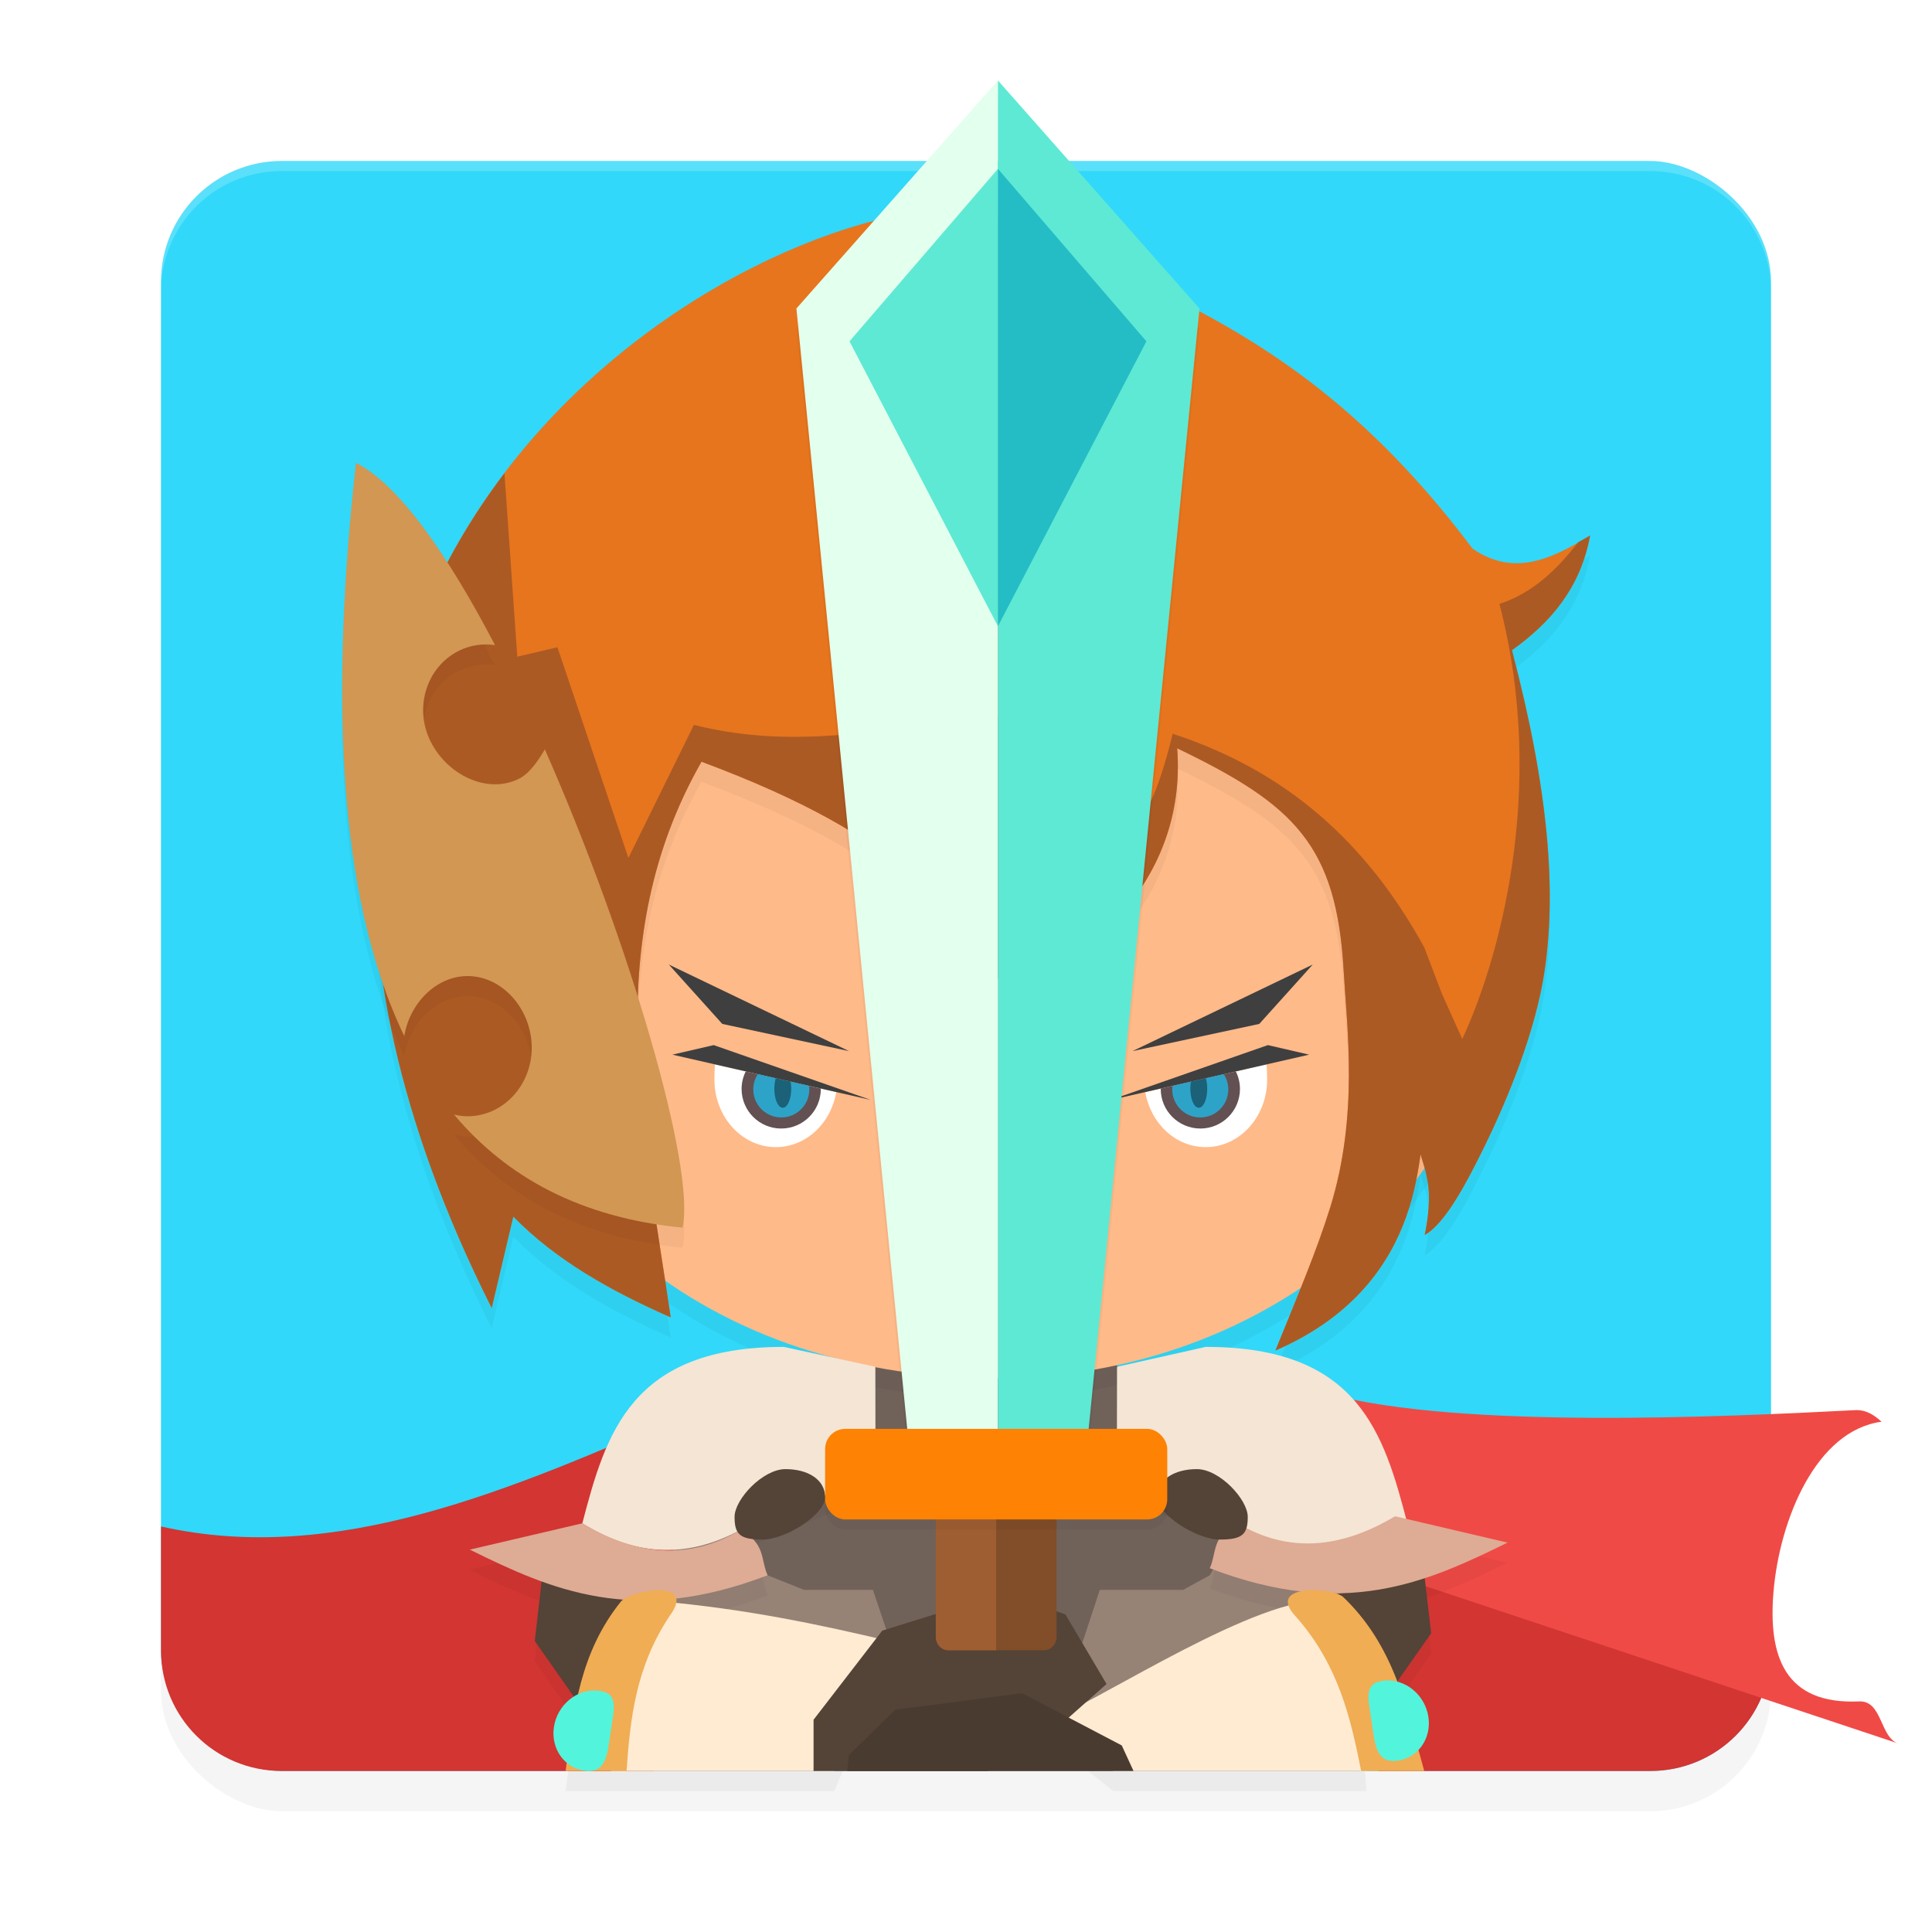 <?xml version="1.0" encoding="UTF-8" standalone="no"?>
<svg
   width="192"
   height="192"
   version="1"
   id="svg28"
   sodipodi:docname="games_click_chronicles_2.svg"
   inkscape:version="1.1.1 (1:1.1+202109281949+c3084ef5ed)"
   xmlns:inkscape="http://www.inkscape.org/namespaces/inkscape"
   xmlns:sodipodi="http://sodipodi.sourceforge.net/DTD/sodipodi-0.dtd"
   xmlns="http://www.w3.org/2000/svg"
   xmlns:svg="http://www.w3.org/2000/svg"
   xmlns:rdf="http://www.w3.org/1999/02/22-rdf-syntax-ns#"
   xmlns:cc="http://creativecommons.org/ns#"
   xmlns:dc="http://purl.org/dc/elements/1.1/">
  <defs
     id="defs32">
    <filter
       inkscape:collect="always"
       style="color-interpolation-filters:sRGB"
       id="filter6495"
       x="-0.048"
       y="-0.048"
       width="1.096"
       height="1.096">
      <feGaussianBlur
         inkscape:collect="always"
         stdDeviation="3.2"
         id="feGaussianBlur6497" />
    </filter>
    <filter
       inkscape:collect="always"
       style="color-interpolation-filters:sRGB"
       id="filter143616"
       x="-0.068"
       y="-0.258"
       width="1.137"
       height="1.516">
      <feGaussianBlur
         inkscape:collect="always"
         stdDeviation="0.968"
         id="feGaussianBlur143618" />
    </filter>
    <filter
       inkscape:collect="always"
       style="color-interpolation-filters:sRGB"
       id="filter143677"
       x="-0.07"
       y="-0.081"
       width="1.14"
       height="1.161">
      <feGaussianBlur
         inkscape:collect="always"
         stdDeviation="2.927"
         id="feGaussianBlur143679" />
    </filter>
    <filter
       inkscape:collect="always"
       style="color-interpolation-filters:sRGB"
       id="filter143799"
       x="-0.073"
       y="-0.077"
       width="1.145"
       height="1.155">
      <feGaussianBlur
         inkscape:collect="always"
         stdDeviation="3.663"
         id="feGaussianBlur143801" />
    </filter>
    <filter
       inkscape:collect="always"
       style="color-interpolation-filters:sRGB"
       id="filter143858"
       x="-0.034"
       y="-0.083"
       width="1.068"
       height="1.165">
      <feGaussianBlur
         inkscape:collect="always"
         stdDeviation="1.453"
         id="feGaussianBlur143860" />
    </filter>
    <filter
       inkscape:collect="always"
       style="color-interpolation-filters:sRGB"
       id="filter143903"
       x="-0.238"
       y="-0.07"
       width="1.476"
       height="1.14">
      <feGaussianBlur
         inkscape:collect="always"
         stdDeviation="3.975"
         id="feGaussianBlur143905" />
    </filter>
    <filter
       inkscape:collect="always"
       style="color-interpolation-filters:sRGB"
       id="filter143945"
       x="-0.175"
       y="-0.078"
       width="1.349"
       height="1.156">
      <feGaussianBlur
         inkscape:collect="always"
         stdDeviation="2.475"
         id="feGaussianBlur143947" />
    </filter>
  </defs>
  <sodipodi:namedview
     pagecolor="#ffffff"
     bordercolor="#666666"
     borderopacity="1"
     objecttolerance="10"
     gridtolerance="10"
     guidetolerance="10"
     inkscape:pageopacity="0"
     inkscape:pageshadow="2"
     inkscape:window-width="1920"
     inkscape:window-height="1022"
     id="namedview30"
     showgrid="false"
     inkscape:zoom="1"
     inkscape:cx="62"
     inkscape:cy="72"
     inkscape:window-x="0"
     inkscape:window-y="34"
     inkscape:window-maximized="1"
     inkscape:current-layer="svg28"
     inkscape:pagecheckerboard="0"
     inkscape:snap-global="false"
     showguides="true"
     inkscape:snap-bbox="true"
     inkscape:snap-bbox-midpoints="true">
    <inkscape:grid
       type="xygrid"
       id="grid841" />
  </sodipodi:namedview>
  <rect
     id="rect6457"
     transform="matrix(0,-1,-1,0,0,0)"
     ry="12"
     rx="12"
     y="-176"
     x="-180"
     height="160"
     width="160"
     style="opacity:0.2;fill:#000000;fill-opacity:1;stroke-width:4;filter:url(#filter6495)" />
  <rect
     id="rect2"
     transform="matrix(0,-1,-1,0,0,0)"
     ry="12"
     rx="12"
     y="-176"
     x="-176"
     height="160"
     width="160"
     style="fill:#31d8f9;fill-opacity:1;stroke-width:4" />
  <rect
     style="opacity:1;fill:#978276;fill-opacity:1;stroke-width:8;stroke-linejoin:round"
     id="rect130915"
     width="76.373"
     height="29.826"
     x="58.769"
     y="146.174" />
  <path
     id="rect6416"
     style="opacity:0.2;fill:#ffffff;fill-opacity:1;stroke-width:4"
     d="m 28,16 c -6.648,0 -12,5.352 -12,12 v 1 c 0,-6.648 5.352,-12 12,-12 h 136 c 6.648,0 12,5.352 12,12 v -1 c 0,-6.648 -5.352,-12 -12,-12 z" />
  <path
     id="rect13779"
     style="fill:#706259;fill-opacity:1;stroke-width:2.621;stroke-linejoin:round"
     d="m 73.658,151.757 7.645,-3.028 5.551,-14.315 22.739,-0.549 13.564,17.674 -2.931,5.011 -2.651,1.45 h -8.278 l -1.925,5.842 -18.901,-0.729 -1.724,-5.113 h -6.84 l -3.623,-1.45 z"
     sodipodi:nodetypes="cccccccccccccc" />
  <path
     id="rect14963"
     style="fill:#d23532;fill-opacity:1;stroke-width:2.621;stroke-linejoin:round"
     d="M 134.633 155.961 L 136.975 176 L 164 176 C 170.648 176 176 170.648 176 164 L 176 161.096 L 134.633 155.961 z " />
  <path
     id="rect15257"
     style="fill:#f04a46;fill-opacity:1;stroke-width:2.621;stroke-linejoin:round"
     d="m 131.931,138.508 c 13.215,3.546 39.556,2.296 52.426,1.63 1.24,-0.064 2.103,0.679 2.629,1.152 -6.502,0.862 -10.132,9.719 -10.737,16.902 -0.536,6.367 1.081,11.228 8.511,10.893 2.355,-0.106 2.05,3.72 3.993,4.215 l -57.624,-19.171 z"
     sodipodi:nodetypes="cscssccc" />
  <path
     id="rect14665"
     style="fill:#d23532;fill-opacity:1;stroke-width:2.621;stroke-linejoin:round"
     d="M 68.137 140.506 C 50.794 148.022 33.453 155.634 16 151.699 L 16 164 C 16 170.648 21.352 176 28 176 L 64.939 176 L 68.137 140.506 z " />
  <path
     id="path143803"
     style="opacity:0.2;fill:#000000;fill-opacity:1;stroke-width:2.621;stroke-linejoin:round;filter:url(#filter143858)"
     d="m 77.906,135.854 c -15.175,-0.01 -17.692,8.55 -20.037,17.531 L 46.689,156 c 2.326,1.146 4.666,2.269 7.139,3.164 l -0.684,5.918 4.162,5.922 c -0.483,2.268 -0.775,4.606 -1.098,6.996 h 4.516 1.543 20.633 l 5.568,-12.887 c -6.523,-1.546 -13.241,-2.997 -21.268,-3.82 0.03,-0.162 0.031,-0.306 0.002,-0.434 2.76,-0.313 5.759,-1.039 9.078,-2.311 -0.694,-1.528 -0.183,-3.23 -2.74,-4.486 -3.164,1.899 -6.433,2.426 -9.795,1.723 3.13,0.596 6.384,0.118 9.795,-1.723 l 10.398,-4.262 3.07,-0.713 -0.02,-11.258 z m 41.918,0 -8.814,1.977 -0.019,11.258 2.801,0.713 8.967,3.676 c -2.311,1.244 -1.859,2.89 -2.533,4.373 4.913,1.882 9.128,2.568 12.896,2.488 l -1.555,0.51 5.59,10.678 5.066,-7.209 -0.631,-5.477 c 2.879,-0.944 5.561,-2.226 8.225,-3.539 l -10.072,-2.357 c -2.315,-8.818 -4.994,-17.1 -19.92,-17.09 z m -58.037,25.102 c 0.048,0.004 0.096,0.008 0.145,0.012 -0.012,0.008 -0.024,0.015 -0.035,0.023 z m 68.549,0.156 c -7.588,0.75 -22.937,11.037 -26.135,11.746 L 110.637,178 h 25.145 c -0.153,-5.891 -2.98,-12.139 -5.445,-16.889 z m -26.135,11.746 -0.543,-0.434 c -0.17,0.43 0.044,0.544 0.543,0.434 z" />
  <path
     id="rect12500"
     style="fill:#ffebd2;fill-opacity:1;stroke-width:2.621;stroke-linejoin:round"
     d="M 65.603,159.138 C 63.138,163.888 60.87,170.11 60.725,176 h 22.175 l 5.569,-12.887 c -6.951,-1.647 -14.125,-3.187 -22.866,-3.975 z" />
  <path
     id="path143620"
     style="opacity:0.2;fill:#000000;fill-opacity:1;stroke-width:2.76;stroke-linejoin:round;filter:url(#filter143677)"
     d="m 148.907,95.382 c 0,24.072 -22.413,43.586 -50.06,43.586 -29.608,0 -51.449,-19.514 -50.06,-43.586 1.386,-24.032 22.413,-43.586 50.06,-43.586 27.648,0 50.06,19.514 50.06,43.586 z"
     sodipodi:nodetypes="sssss" />
  <path
     id="path945"
     style="fill:#ffba89;fill-opacity:1;stroke-width:2.76;stroke-linejoin:round"
     d="m 148.907,93.381 c 0,24.072 -22.413,43.586 -50.06,43.586 -29.608,0 -51.449,-19.514 -50.06,-43.586 1.386,-24.032 22.413,-43.586 50.06,-43.586 27.648,0 50.06,19.514 50.06,43.586 z"
     sodipodi:nodetypes="sssss" />
  <path
     id="path143761"
     style="opacity:0.2;fill:#000000;fill-opacity:1;stroke-width:2.621;stroke-linejoin:round;filter:url(#filter143799)"
     d="m 97.285,22.689 c 16.732,8.266 32.45,11.728 49.056,33.836 4.189,2.876 7.952,0.953 11.685,-1.305 -0.954,5.204 -3.935,8.666 -7.768,11.395 3.716,14.185 4.395,23.976 3.248,31.822 -0.844,5.775 -3.477,12.417 -6.11,17.757 -1.651,3.347 -3.784,7.426 -5.814,8.537 0,0 0.539,-2.291 0.408,-4.357 -0.123,-1.948 -0.919,-3.677 -0.799,-3.723 -0.227,1.5 -0.55,3.773 -1.463,6.32 -1.606,4.479 -5.036,9.801 -12.978,13.244 2.131,-5.257 4.138,-9.991 5.46,-14.269 2.828,-9.153 1.643,-17.793 1.324,-23.431 C 132.824,85.956 128.628,81.969 116.988,76.366 118.054,90.157 106.591,99.347 98.811,99.3 94.224,92.332 90.398,85.4 69.716,77.701 59.558,95.511 63.917,114.199 66.654,132.919 60.73,130.312 55.251,127.246 51.011,122.899 l -2.146,9.089 C 11.16,57.017 74.545,21.141 97.285,22.689 Z"
     sodipodi:nodetypes="ccccsssscscssccccccc" />
  <path
     id="rect1291"
     style="fill:#e7751e;fill-opacity:1;stroke-width:2.621;stroke-linejoin:round"
     d="m 97.285,20.688 c 16.732,8.266 32.45,11.728 49.056,33.836 4.189,2.876 7.952,0.953 11.685,-1.305 -0.954,5.204 -3.935,8.666 -7.768,11.395 3.716,14.185 4.395,23.976 3.248,31.822 -0.844,5.775 -3.477,12.417 -6.11,17.757 -1.651,3.347 -3.784,7.426 -5.814,8.537 0,0 0.539,-2.291 0.408,-4.357 -0.123,-1.948 -0.919,-3.677 -0.799,-3.723 -0.227,1.5 -0.55,3.773 -1.463,6.32 -1.606,4.479 -5.036,9.801 -12.978,13.244 2.131,-5.257 4.138,-9.991 5.46,-14.269 2.828,-9.153 1.643,-17.793 1.324,-23.431 C 132.824,83.955 128.628,79.968 116.988,74.365 118.054,88.157 106.591,97.346 98.811,97.299 94.224,90.332 90.398,83.4 69.716,75.7 59.558,93.511 63.917,112.198 66.654,130.918 60.73,128.311 55.251,125.246 51.011,120.898 l -2.146,9.089 C 11.16,55.016 74.545,19.141 97.285,20.688 Z"
     sodipodi:nodetypes="ccccsssscscssccccccc" />
  <path
     id="path7181"
     style="fill:#ffffff;stroke-width:2.536;stroke-linejoin:round"
     d="m 71.049,105.777 c -0.032,0.463 -0.05,0.963 -0.05,1.512 0,3.706 2.734,6.711 6.107,6.711 2.987,0 5.471,-2.357 6.001,-5.471 z" />
  <path
     id="rect7476"
     style="fill:#3f3f3f;fill-opacity:1;stroke-width:2.621;stroke-linejoin:round"
     d="m 70.926,103.861 15.617,5.452 -19.724,-4.502 z"
     sodipodi:nodetypes="cccc" />
  <path
     id="path7815"
     style="fill:#3f3f3f;fill-opacity:1;stroke-width:2.621;stroke-linejoin:round"
     d="M 71.78,101.756 84.38,104.46 66.465,95.854 Z"
     sodipodi:nodetypes="cccc" />
  <path
     id="path8014"
     style="fill:#635053;fill-opacity:1;stroke-width:2.621;stroke-linejoin:round"
     d="m 74.11,106.476 c -0.269,0.541 -0.41,1.136 -0.412,1.739 -3e-5,2.175 1.763,3.938 3.937,3.937 2.175,3e-5 3.937,-1.763 3.937,-3.937 -1.64e-4,-0.012 -3.14e-4,-0.024 -6.55e-4,-0.036 z" />
  <path
     id="path8527"
     style="fill:#2ea3c8;fill-opacity:1;stroke-width:6.787;stroke-linejoin:round"
     d="m 75.309,106.75 c -0.293,0.451 -0.45,0.978 -0.45,1.516 0,1.538 1.247,2.785 2.785,2.785 1.538,0 2.785,-1.247 2.785,-2.785 -2.06e-4,-0.118 -0.008,-0.236 -0.023,-0.353 z"
     sodipodi:nodetypes="ccsccc" />
  <path
     id="path8121"
     style="opacity:0.403;fill:#000000;stroke-width:2.621;stroke-linejoin:round"
     d="m 77.094,107.157 a 0.837,1.892 0 0 0 -0.14,1.039 0.837,1.892 0 0 0 0.837,1.892 0.837,1.892 0 0 0 0.838,-1.892 0.837,1.892 0 0 0 -0.06,-0.701 z" />
  <path
     id="path9121"
     style="fill:#ffffff;stroke-width:2.536;stroke-linejoin:round"
     d="m 125.876,105.777 c 0.032,0.463 0.05,0.963 0.05,1.512 0,3.706 -2.734,6.711 -6.107,6.711 -2.987,0 -5.471,-2.357 -6.001,-5.471 z" />
  <path
     id="path9123"
     style="fill:#3f3f3f;fill-opacity:1;stroke-width:2.621;stroke-linejoin:round"
     d="m 125.999,103.861 -15.617,5.452 19.724,-4.502 z"
     sodipodi:nodetypes="cccc" />
  <path
     id="path9125"
     style="fill:#3f3f3f;fill-opacity:1;stroke-width:2.621;stroke-linejoin:round"
     d="m 125.145,101.756 -12.6,2.704 17.915,-8.606 z"
     sodipodi:nodetypes="cccc" />
  <path
     id="path9127"
     style="fill:#635053;fill-opacity:1;stroke-width:2.621;stroke-linejoin:round"
     d="m 122.815,106.476 c 0.269,0.541 0.41,1.136 0.412,1.739 3e-5,2.175 -1.763,3.938 -3.937,3.937 -2.175,3e-5 -3.938,-1.763 -3.937,-3.937 1.6e-4,-0.012 3.1e-4,-0.024 6.6e-4,-0.036 z" />
  <path
     id="path9129"
     style="fill:#2ea3c8;fill-opacity:1;stroke-width:6.787;stroke-linejoin:round"
     d="m 121.616,106.75 c 0.293,0.451 0.45,0.978 0.45,1.516 0,1.538 -1.247,2.785 -2.785,2.785 -1.538,0 -2.785,-1.247 -2.785,-2.785 2.1e-4,-0.118 0.008,-0.236 0.023,-0.353 z"
     sodipodi:nodetypes="ccsccc" />
  <path
     id="path9131"
     style="opacity:0.403;fill:#000000;stroke-width:2.621;stroke-linejoin:round"
     d="m 119.831,107.157 a 0.837,1.892 0 0 1 0.14,1.039 0.837,1.892 0 0 1 -0.837,1.892 0.837,1.892 0 0 1 -0.838,-1.892 0.837,1.892 0 0 1 0.06,-0.701 z" />
  <path
     id="rect9386"
     style="fill:#f5e5d4;fill-opacity:1;stroke-width:2.621;stroke-linejoin:round"
     d="m 77.906,133.853 9.085,1.977 0.018,11.258 -3.069,0.713 -10.399,4.262 c -5.598,3.022 -10.775,2.387 -15.671,-0.678 2.345,-8.981 4.862,-17.542 20.037,-17.532 z"
     sodipodi:nodetypes="cccccccc" />
  <path
     id="rect11007"
     style="fill:#544337;fill-opacity:1;stroke-width:2.621;stroke-linejoin:round"
     d="m 53.919,156.375 9.881,3.24 -5.59,10.677 -5.067,-7.209 z"
     sodipodi:nodetypes="ccccc" />
  <path
     id="rect9915"
     style="fill:#deab94;fill-opacity:1;stroke-width:2.621;stroke-linejoin:round"
     d="m 57.869,151.385 c 5.455,3.261 10.692,3.667 15.671,0.678 2.557,1.256 2.047,2.959 2.742,4.487 -13.342,5.112 -21.546,1.417 -29.592,-2.549 z"
     sodipodi:nodetypes="ccccc" />
  <path
     id="path10577"
     style="fill:#544337;fill-opacity:1;stroke-width:2.722;stroke-linejoin:round"
     d="M 82,148.793 C 82,150.518 78.06,153 75.787,153 73.514,153 73,152.47 73,150.745 73,149.02 75.787,146 78.06,146 80.332,146 82,147.068 82,148.793 Z"
     sodipodi:nodetypes="sssss" />
  <path
     id="rect11133"
     style="fill:#f0ad54;fill-opacity:1;stroke-width:2.621;stroke-linejoin:round"
     d="m 65.577,158.037 c -1.408,-0.037 -3.289,0.526 -3.851,1.098 -4.104,5.092 -4.7,10.811 -5.517,16.865 h 6.059 c 0.355,-5.192 0.918,-10.393 4.316,-15.463 1.335,-1.827 0.402,-2.463 -1.006,-2.5 z"
     sodipodi:nodetypes="cccccc" />
  <path
     id="path12158"
     style="opacity:1;fill:#53f4dc;fill-opacity:1;stroke-width:2.995;stroke-linejoin:round"
     d="m 60.705,171.964 c -0.328,2.2 -0.372,4.228 -2.464,4.022 -2.092,-0.206 -3.522,-2.156 -3.194,-4.356 0.328,-2.2 2.289,-3.817 4.381,-3.611 2.092,0.206 1.605,1.746 1.277,3.946 z"
     sodipodi:nodetypes="sssss" />
  <path
     id="path13492"
     style="fill:#ffebd2;fill-opacity:1;stroke-width:2.621;stroke-linejoin:round"
     d="m 130.336,159.111 c -7.588,0.75 -22.937,11.037 -26.135,11.746 L 110.636,176 h 25.145 c -0.153,-5.891 -2.98,-12.139 -5.445,-16.889 z m -26.135,11.746 -0.543,-0.434 c -0.17,0.43 0.043,0.545 0.543,0.434 z" />
  <path
     id="rect12816"
     style="fill:#544337;fill-opacity:1;stroke-width:2.621;stroke-linejoin:round"
     d="m 99.833,158.27 -12.155,3.78 -6.827,8.855 V 176 h 17.307 l 4.307,-1.99 7.501,-6.654 -4.08,-6.91 z" />
  <path
     id="path13460"
     style="fill:#4a3b30;fill-opacity:1;stroke-width:2.621;stroke-linejoin:round"
     d="m 101.575,168.268 -12.623,1.647 -4.588,4.507 L 84.202,176 h 28.446 l -1.169,-2.541 z" />
  <path
     id="path13480"
     style="fill:#f5e5d4;fill-opacity:1;stroke-width:2.621;stroke-linejoin:round"
     d="m 119.824,133.853 -8.815,1.977 -0.018,11.258 2.799,0.713 10.399,4.262 c 5.598,3.022 10.775,2.387 15.671,-0.678 -2.345,-8.981 -4.862,-17.542 -20.037,-17.532 z"
     sodipodi:nodetypes="cccccccc" />
  <path
     id="path13486"
     style="fill:#544337;fill-opacity:1;stroke-width:2.621;stroke-linejoin:round"
     d="m 141.449,155.608 -9.881,3.24 5.59,10.677 5.067,-7.209 z"
     sodipodi:nodetypes="ccccc" />
  <path
     id="path13482"
     style="fill:#deab94;fill-opacity:1;stroke-width:2.621;stroke-linejoin:round"
     d="m 138.638,150.685 c -5.455,3.261 -10.692,3.667 -15.671,0.678 -2.557,1.256 -2.047,2.959 -2.742,4.487 13.342,5.112 21.546,1.417 29.592,-2.549 z"
     sodipodi:nodetypes="ccccc" />
  <path
     id="path13484"
     style="fill:#544337;fill-opacity:1;stroke-width:2.722;stroke-linejoin:round"
     d="M 115,148.793 C 115,150.518 118.94,153 121.213,153 123.486,153 124,152.47 124,150.745 124,149.02 121.213,146 118.94,146 116.668,146 115,147.068 115,148.793 Z"
     sodipodi:nodetypes="sssss" />
  <path
     id="path13488"
     style="fill:#f0ad54;fill-opacity:1;stroke-width:2.621;stroke-linejoin:round"
     d="m 130.615,158.024 c -1.936,-0.032 -3.741,0.631 -1.791,2.679 4.19,4.775 5.398,10.013 6.448,15.298 h 6.269 c -1.786,-6.359 -2.976,-12.439 -8.082,-17.317 -0.473,-0.371 -1.682,-0.64 -2.844,-0.659 z"
     sodipodi:nodetypes="cccccc" />
  <path
     id="path13490"
     style="opacity:1;fill:#53f4dc;fill-opacity:1;stroke-width:2.995;stroke-linejoin:round"
     d="m 136.295,170.964 c 0.328,2.2 0.372,4.228 2.464,4.022 2.092,-0.206 3.522,-2.156 3.194,-4.356 -0.328,-2.2 -2.289,-3.817 -4.381,-3.611 -2.092,0.206 -1.605,1.746 -1.277,3.946 z"
     sodipodi:nodetypes="sssss" />
  <path
     id="rect111600"
     style="opacity:0.685;fill:#924e26;fill-opacity:1;stroke-width:2.621;stroke-linejoin:round"
     d="M 50.133,47.026 C 36.355,65.179 30.141,92.757 48.865,129.987 l 2.146,-9.089 c 4.24,4.347 9.719,7.413 15.643,10.019 -2.737,-18.72 -7.097,-37.407 3.062,-55.217 20.681,7.699 24.507,14.632 29.095,21.599 7.78,0.047 19.243,-9.142 18.176,-22.934 11.641,5.603 15.836,9.59 16.546,22.151 0.319,5.637 1.504,14.277 -1.324,23.43 -1.321,4.278 -3.329,9.011 -5.46,14.268 7.942,-3.443 11.372,-8.765 12.978,-13.244 0.913,-2.547 1.236,-4.821 1.464,-6.321 -0.12,0.046 0.676,1.775 0.799,3.723 0.13,2.066 -0.408,4.357 -0.408,4.357 2.03,-1.111 4.163,-5.19 5.814,-8.537 2.633,-5.34 5.267,-11.983 6.11,-17.757 1.146,-7.846 0.467,-17.638 -3.249,-31.822 3.833,-2.729 6.813,-6.191 7.767,-11.395 -0.393,0.238 -0.79,0.433 -1.185,0.658 -2.128,2.769 -4.564,5.077 -7.828,6.141 4.914,18.891 -0.372,36.166 -3.694,43.231 l -2.014,-4.474 -1.759,-4.618 c -6.475,-11.818 -15.158,-18.014 -25.008,-21.239 -2.851,11.798 -5.374,9.606 -8.028,12.964 l -8.524,-14.642 c -10.25,0.59 -19.806,3.628 -31.024,0.799 L 62.451,85.259 55.397,64.324 51.407,65.258 Z"
     sodipodi:nodetypes="cccccccsscscscssccccccccccccccc" />
  <path
     id="path143907"
     style="opacity:0.2;fill:#000000;fill-opacity:1;stroke-width:2.591;stroke-linejoin:round;filter:url(#filter143945)"
     d="m 35.374,48 c -2.46,22.082 -2.045,42.741 4.804,56.971 0.524,-3.268 3.175,-5.966 6.282,-5.971 3.526,-1.18e-4 6.384,3.357 6.383,7.12 -1.93e-4,3.763 -2.858,6.813 -6.383,6.813 -0.45,-0.006 -0.899,-0.062 -1.338,-0.169 5.238,6.241 12.612,10.259 22.706,11.237 1.331,-5.82 -5.236,-28.378 -13.683,-47.53 -0.609,1.046 -1.492,2.38 -2.551,2.912 -3.157,1.583 -7.162,-0.365 -8.821,-3.734 -1.66,-3.369 -0.346,-7.384 2.811,-8.967 1.108,-0.555 2.362,-0.754 3.608,-0.573 C 44.502,57.121 39.608,50.11 35.374,48 Z"
     sodipodi:nodetypes="ccccccccccccc" />
  <path
     id="rect16489"
     style="fill:#d19753;fill-opacity:1;stroke-width:2.591;stroke-linejoin:round"
     d="m 35.374,46 c -2.46,22.082 -2.045,42.741 4.804,56.971 0.524,-3.268 3.175,-5.966 6.282,-5.971 3.526,-1.18e-4 6.384,3.357 6.383,7.12 -1.93e-4,3.763 -2.858,6.813 -6.383,6.813 -0.45,-0.006 -0.899,-0.062 -1.338,-0.169 5.238,6.241 12.612,10.259 22.706,11.237 1.331,-5.82 -5.236,-28.378 -13.683,-47.53 -0.609,1.046 -1.492,2.38 -2.551,2.912 -3.157,1.583 -7.162,-0.365 -8.821,-3.734 -1.66,-3.369 -0.346,-7.384 2.811,-8.967 1.108,-0.555 2.362,-0.754 3.608,-0.573 C 44.502,55.121 39.608,48.11 35.374,46 Z"
     sodipodi:nodetypes="ccccccccccccc" />
  <path
     id="path143862"
     style="opacity:0.2;fill:#000000;fill-opacity:1;stroke-width:2.621;stroke-linejoin:round;filter:url(#filter143903)"
     d="M 99.176,10 79.148,32.657 90.418,146.602 l 8.758,-0.09 8.756,0.09 11.271,-113.945 z" />
  <path
     id="rect17280"
     style="fill:#e3ffed;fill-opacity:1;stroke-width:2.621;stroke-linejoin:round"
     d="M 79.148,30.656 99.175,8 V 30.656 144.513 l -8.757,0.09 z"
     sodipodi:nodetypes="cccccc" />
  <rect
     style="fill:#824d29;fill-opacity:1;stroke-width:2.548;stroke-linejoin:round"
     id="rect17669"
     width="12"
     height="15.6"
     x="93"
     y="148.4"
     rx="1.238"
     ry="1.311" />
  <path
     id="path96651"
     style="fill:#5ee9d4;fill-opacity:1;stroke-width:2.621;stroke-linejoin:round"
     d="M 119.203,30.656 99.175,8 V 30.656 144.513 l 8.757,0.09 z"
     sodipodi:nodetypes="cccccc" />
  <path
     id="rect134683"
     style="fill:#9e5e32;stroke-width:2.548;stroke-linejoin:round;opacity:1;fill-opacity:1"
     d="M 94.238,148.4 H 99 c 0,0 0,14.6 0,15.6 l -4.762,1e-5 C 93.552,164 93,163.415 93,162.689 v -12.979 c 0,-0.726 0.552,-1.311 1.238,-1.311 z"
     sodipodi:nodetypes="sccssss" />
  <rect
     style="opacity:0.2;fill:#000000;fill-opacity:1;stroke-width:2.561;stroke-linejoin:round;filter:url(#filter143616)"
     id="rect143578"
     width="34"
     height="9"
     x="82"
     y="143"
     rx="2"
     ry="2" />
  <rect
     style="fill:#fe8204;fill-opacity:1;stroke-width:2.561;stroke-linejoin:round"
     id="rect17278"
     width="34"
     height="9"
     x="82"
     y="142"
     rx="2"
     ry="2" />
  <path
     id="rect102172"
     style="fill:#5ee9d4;fill-opacity:1;stroke-width:2.83;stroke-linejoin:round"
     d="M 99.175,16.78 V 62.238 L 84.422,33.92 Z"
     sodipodi:nodetypes="cccc" />
  <path
     id="path102452"
     style="fill:#24bdc6;fill-opacity:1;stroke-width:2.83;stroke-linejoin:round"
     d="M 99.175,16.78 V 62.238 L 113.929,33.92 Z"
     sodipodi:nodetypes="cccc" />
</svg>
